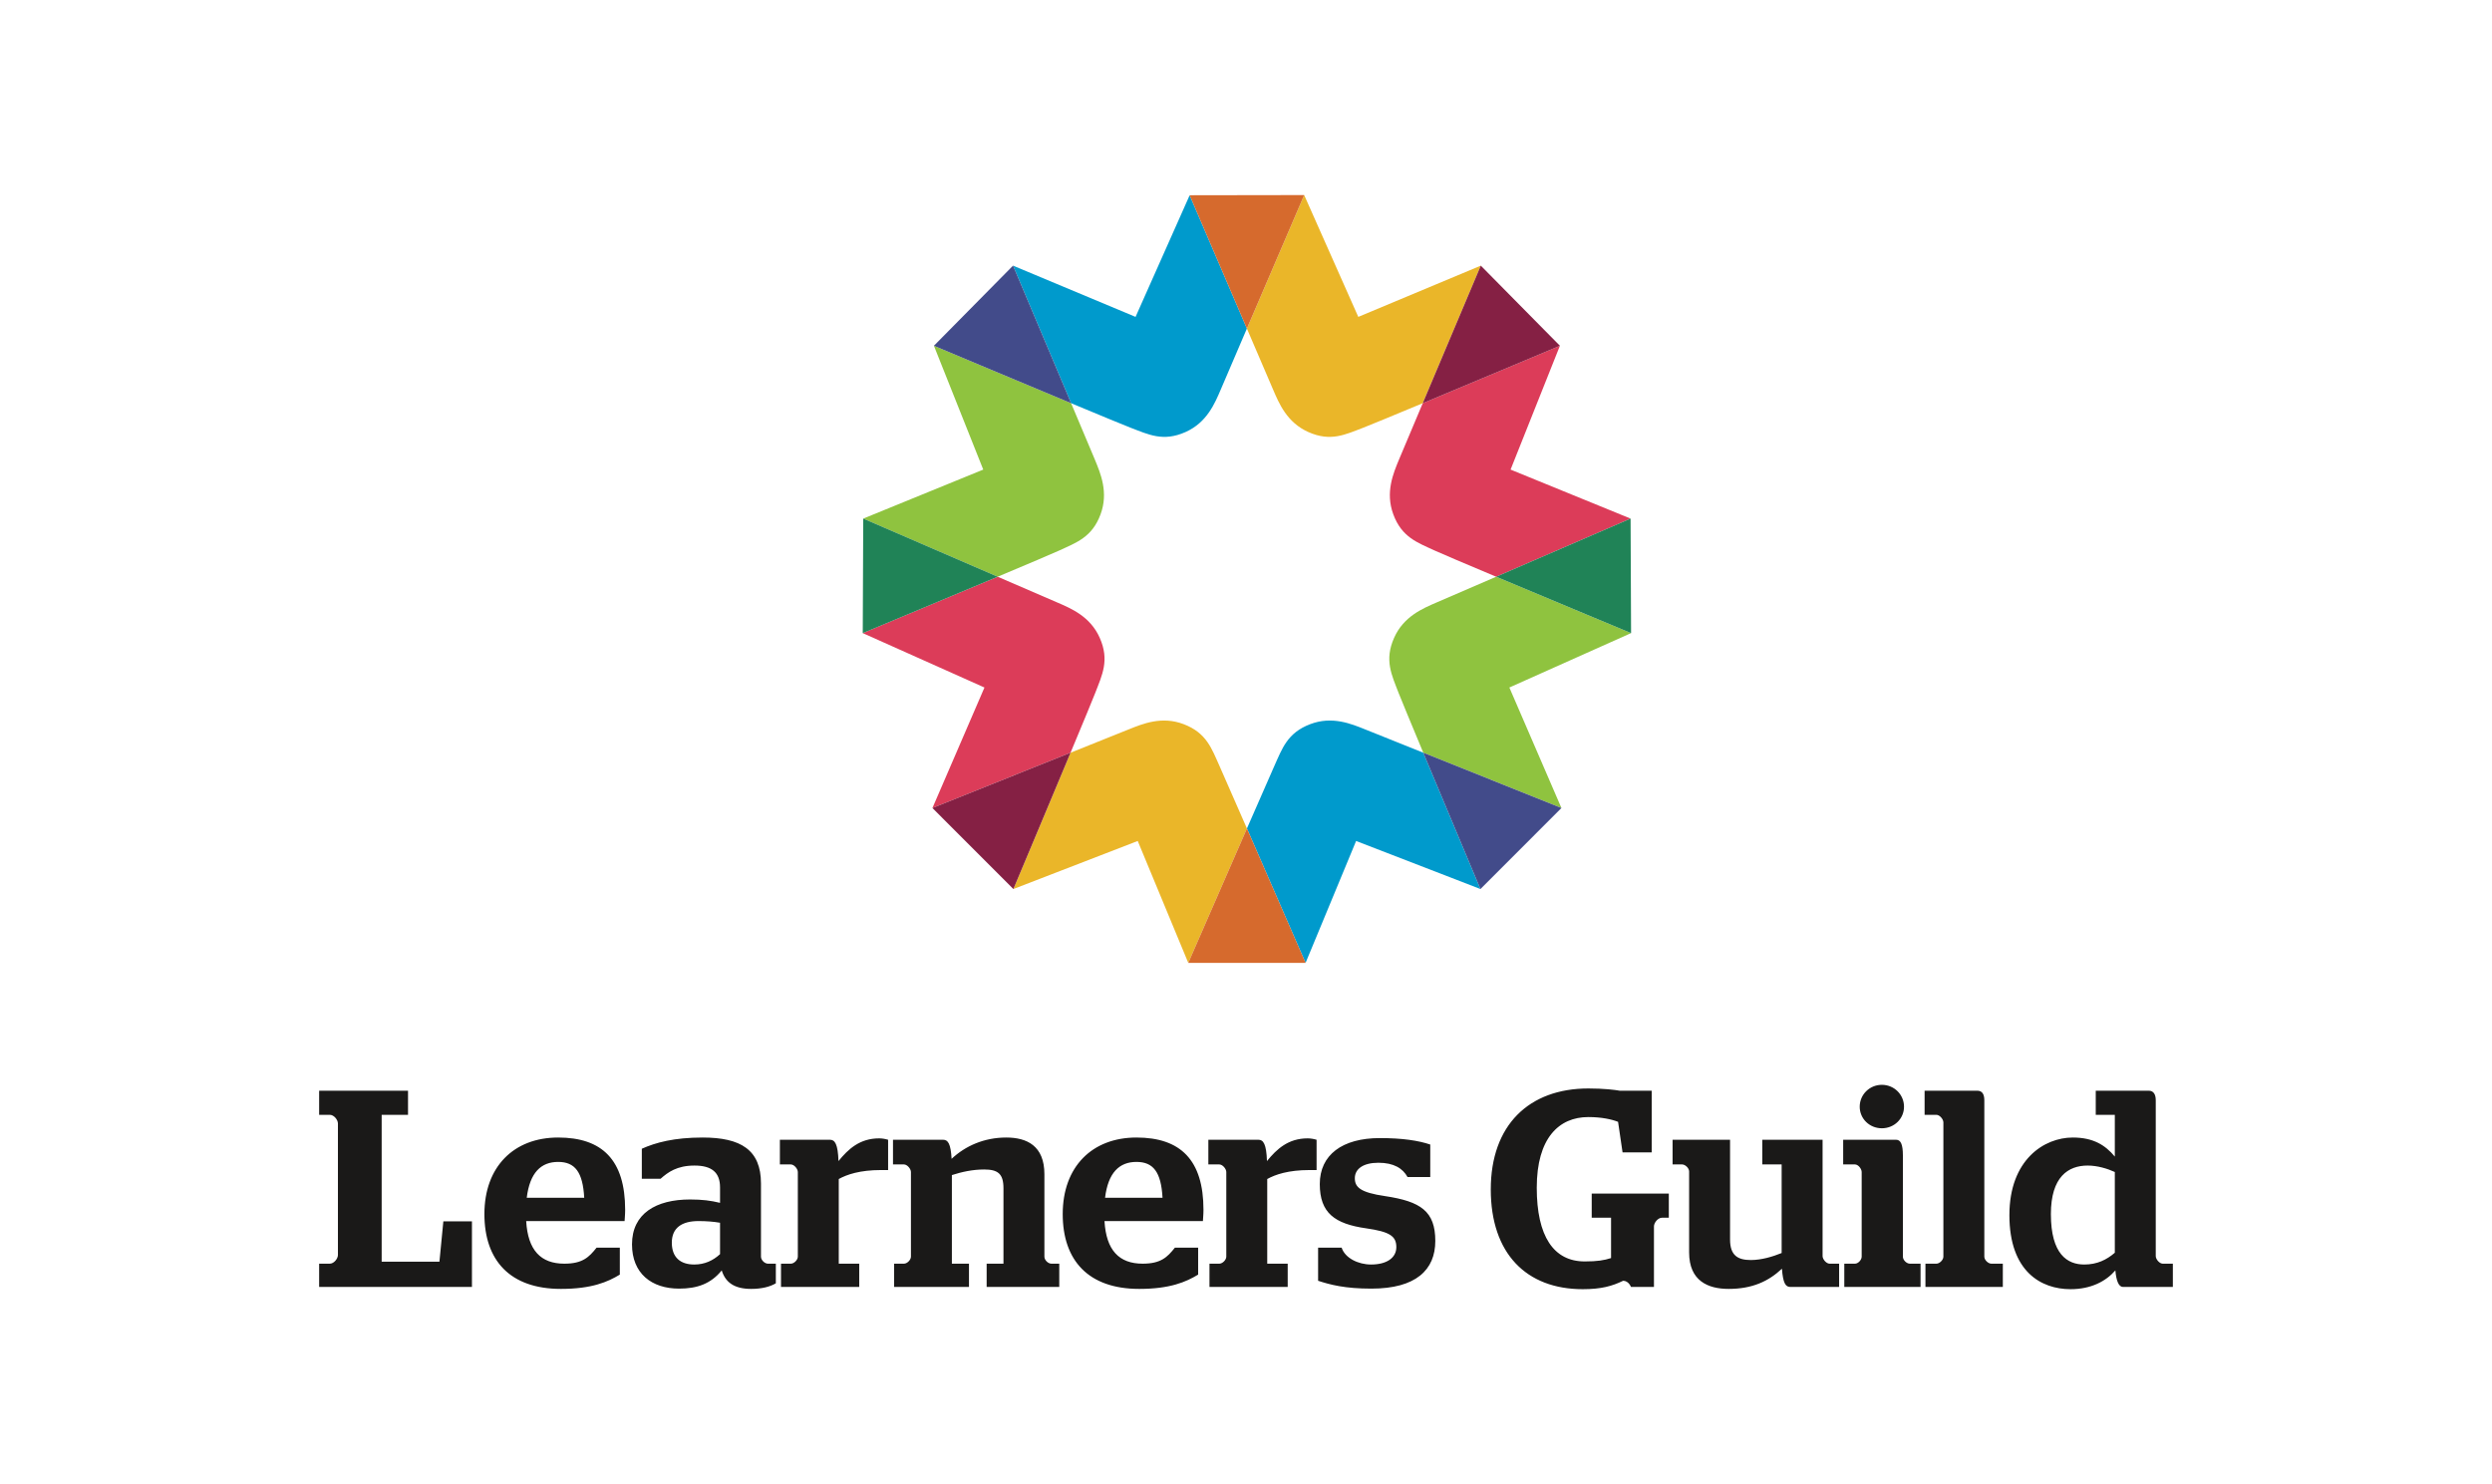 <?xml version="1.0" encoding="UTF-8"?>
<!DOCTYPE svg PUBLIC "-//W3C//DTD SVG 1.1//EN" "http://www.w3.org/Graphics/SVG/1.1/DTD/svg11.dtd">
<svg version="1.1" xmlns="http://www.w3.org/2000/svg" xmlns:xlink="http://www.w3.org/1999/xlink" x="0" y="0" width="2048" height="1220" viewBox="0, 0, 2048, 1220">
  <g id="Logo">
    <path d="M262.281,1057.815 L387.862,1057.815 L387.862,1003.896 L364.358,1003.896 L361.133,1037.077 L313.665,1037.077 L313.665,916.335 L335.325,916.335 L335.325,896.519 L262.281,896.519 L262.281,916.335 L271.037,916.335 C274.493,916.335 277.719,920.483 277.719,923.479 L277.719,1031.547 C277.719,1034.542 274.493,1038.69 271.037,1038.69 L262.281,1038.69 L262.281,1057.815 z M513.311,1003.666 C513.311,1002.514 513.771,998.596 513.771,994.449 C513.771,953.434 494.877,935 458.7,935 C422.294,935 398.099,958.964 398.099,997.905 C398.099,1035.925 419.068,1059.428 461.005,1059.428 C486.351,1059.428 499.485,1053.667 509.393,1047.677 L509.393,1025.556 L490.268,1025.556 C484.047,1033.39 478.747,1038.69 463.77,1038.69 C444.414,1038.69 433.815,1027.63 432.432,1003.666 L513.311,1003.666 z M458.7,955.047 C472.526,955.047 478.978,963.342 480.13,984.541 L432.893,984.541 C435.428,963.803 444.645,955.047 458.7,955.047 z M558.112,1059.198 C572.859,1059.198 584.149,1055.281 593.136,1044.22 C596.131,1053.898 603.275,1059.428 617.33,1059.428 C626.086,1059.428 632.999,1057.585 637.608,1054.82 L637.608,1038.69 L631.156,1038.69 C628.391,1038.69 625.395,1035.695 625.395,1032.929 L625.395,972.789 C625.395,945.138 608.805,935 577.467,935 C553.964,935 538.756,939.147 527.465,944.217 L527.465,968.872 L542.904,968.872 C548.895,963.572 556.268,958.042 570.785,958.042 C585.071,958.042 591.753,963.803 591.753,976.015 L591.753,988.688 C584.149,986.845 577.237,985.923 567.098,985.923 C539.217,985.923 519.401,997.444 519.401,1022.791 C519.401,1046.755 535.53,1059.198 558.112,1059.198 z M570.555,1039.381 C559.264,1039.381 552.121,1033.621 552.121,1021.408 C552.121,1009.196 560.416,1003.666 574.011,1003.666 C580.463,1003.666 586.454,1004.127 591.753,1005.048 L591.753,1030.856 C585.993,1036.155 579.08,1039.381 570.555,1039.381 z M641.854,1057.815 L706.142,1057.815 L706.142,1038.69 L689.321,1038.69 L689.321,969.102 C696.004,965.416 706.603,961.729 724.115,961.729 L729.876,961.729 L729.876,936.843 C727.572,936.152 725.037,935.691 722.502,935.691 C706.603,935.691 697.156,944.447 689.091,954.355 C688.63,940.299 686.095,936.843 682.178,936.843 L640.933,936.843 L640.933,957.12 L649.919,957.12 C652.684,957.12 655.68,960.807 655.68,963.342 L655.68,1032.929 C655.68,1035.464 652.684,1038.69 649.919,1038.69 L641.854,1038.69 L641.854,1057.815 z M734.814,1057.815 L796.337,1057.815 L796.337,1038.69 L782.281,1038.69 L782.281,965.876 C790.115,963.342 799.102,961.268 808.779,961.268 C820.07,961.268 824.679,964.724 824.679,976.706 L824.679,1038.69 L810.853,1038.69 L810.853,1057.815 L870.533,1057.815 L870.533,1038.69 L864.081,1038.69 C861.316,1038.69 858.32,1035.695 858.32,1032.929 L858.32,965.185 C858.32,941.682 843.804,935 826.983,935 C808.779,935 793.341,941.912 782.05,952.512 C781.359,940.069 779.055,936.843 775.138,936.843 L733.892,936.843 L733.892,957.12 L742.878,957.12 C745.644,957.12 748.639,960.807 748.639,963.342 L748.639,1032.929 C748.639,1035.464 745.644,1038.69 742.878,1038.69 L734.814,1038.69 L734.814,1057.815 z M988.585,1003.666 C988.585,1002.514 989.046,998.596 989.046,994.449 C989.046,953.434 970.151,935 933.975,935 C897.568,935 873.374,958.964 873.374,997.905 C873.374,1035.925 894.342,1059.428 936.279,1059.428 C961.626,1059.428 974.76,1053.667 984.668,1047.677 L984.668,1025.556 L965.543,1025.556 C959.322,1033.39 954.022,1038.69 939.044,1038.69 C919.689,1038.69 909.089,1027.63 907.707,1003.666 L988.585,1003.666 z M933.975,955.047 C947.8,955.047 954.252,963.342 955.404,984.541 L908.168,984.541 C910.702,963.803 919.919,955.047 933.975,955.047 z M993.984,1057.815 L1058.272,1057.815 L1058.272,1038.69 L1041.451,1038.69 L1041.451,969.102 C1048.133,965.416 1058.733,961.729 1076.245,961.729 L1082.005,961.729 L1082.005,936.843 C1079.701,936.152 1077.167,935.691 1074.632,935.691 C1058.733,935.691 1049.286,944.447 1041.221,954.355 C1040.76,940.299 1038.225,936.843 1034.308,936.843 L993.062,936.843 L993.062,957.12 L1002.049,957.12 C1004.814,957.12 1007.809,960.807 1007.809,963.342 L1007.809,1032.929 C1007.809,1035.464 1004.814,1038.69 1002.049,1038.69 L993.984,1038.69 L993.984,1057.815 z M1127.037,1059.198 C1163.674,1059.198 1179.573,1043.759 1179.573,1020.026 C1179.573,995.601 1167.591,987.536 1138.328,983.158 C1117.82,980.163 1113.442,975.785 1113.442,968.411 C1113.442,960.807 1120.355,955.738 1132.798,955.738 C1145.471,955.738 1152.844,960.346 1156.762,967.489 L1175.426,967.489 L1175.426,940.76 C1165.748,937.534 1152.844,935.461 1133.95,935.461 C1103.073,935.461 1084.639,949.286 1084.639,973.25 C1084.639,996.983 1096.852,1005.97 1122.889,1009.657 C1142.245,1012.422 1147.545,1016.109 1147.545,1025.095 C1147.545,1033.851 1139.71,1039.381 1126.807,1039.381 C1116.207,1039.381 1105.377,1034.082 1102.612,1025.556 L1083.257,1025.556 L1083.257,1052.746 C1093.165,1055.972 1105.147,1059.198 1127.037,1059.198 z M1300.744,1059.659 C1315.951,1059.659 1324.938,1057.124 1333.924,1052.746 C1338.533,1052.746 1340.376,1057.815 1340.376,1057.815 L1359.271,1057.815 L1359.271,1008.044 C1359.271,1005.048 1362.497,1000.901 1365.953,1000.901 L1371.483,1000.901 L1371.483,981.084 L1308.117,981.084 L1308.117,1000.901 L1324.016,1000.901 L1324.016,1034.082 C1318.256,1035.925 1312.725,1036.847 1302.356,1036.847 C1276.78,1036.847 1262.954,1016.109 1262.954,976.245 C1262.954,935.461 1281.158,918.179 1305.352,918.179 C1316.182,918.179 1324.477,920.022 1329.777,922.096 L1333.464,947.212 L1357.427,947.212 L1357.427,896.519 L1331.159,896.519 C1327.242,895.828 1318.256,894.676 1305.352,894.676 C1256.502,894.676 1225.165,924.861 1225.165,977.628 C1225.165,1030.395 1254.428,1059.659 1300.744,1059.659 z M1420.662,1059.428 C1440.018,1059.428 1453.382,1053.207 1464.443,1042.838 C1465.365,1054.82 1467.438,1057.815 1471.355,1057.815 L1511.449,1057.815 L1511.449,1038.69 L1503.615,1038.69 C1500.85,1038.69 1497.854,1035.003 1497.854,1032.469 L1497.854,936.843 L1448.313,936.843 L1448.313,957.12 L1464.212,957.12 L1464.212,1029.934 C1456.839,1032.929 1447.622,1035.695 1438.866,1035.695 C1428.266,1035.695 1421.815,1032.008 1421.815,1018.874 L1421.815,936.843 L1374.578,936.843 L1374.578,957.12 L1382.412,957.12 C1384.947,957.12 1388.173,960.116 1388.173,962.881 L1388.173,1029.473 C1388.173,1052.976 1403.842,1059.428 1420.662,1059.428 z M1515.696,1057.815 L1578.371,1057.815 L1578.371,1038.69 L1569.615,1038.69 C1566.849,1038.69 1563.854,1035.695 1563.854,1032.929 L1563.854,949.747 C1563.854,940.53 1562.011,936.843 1558.324,936.843 L1514.774,936.843 L1514.774,957.12 L1524.452,957.12 C1527.217,957.12 1529.982,960.807 1529.982,963.342 L1529.982,1032.929 C1529.982,1035.464 1527.217,1038.69 1524.452,1038.69 L1515.696,1038.69 L1515.696,1057.815 z M1546.572,927.396 C1556.711,927.396 1564.776,919.561 1564.776,909.653 C1564.776,899.745 1556.711,891.68 1546.572,891.68 C1536.434,891.68 1528.369,899.745 1528.369,909.653 C1528.369,919.561 1536.434,927.396 1546.572,927.396 z M1582.387,1057.815 L1645.984,1057.815 L1645.984,1038.69 L1636.536,1038.69 C1634.002,1038.69 1630.776,1035.695 1630.776,1032.929 L1630.776,904.353 C1630.776,899.284 1628.932,896.519 1625.015,896.519 L1581.696,896.519 L1581.696,916.335 L1591.373,916.335 C1594.138,916.335 1597.134,920.022 1597.134,922.557 L1597.134,1032.929 C1597.134,1035.464 1594.138,1038.69 1591.373,1038.69 L1582.387,1038.69 L1582.387,1057.815 z M1701.615,1059.659 C1718.435,1059.659 1730.648,1053.207 1738.482,1044.22 C1739.173,1052.746 1741.247,1057.815 1744.704,1057.815 L1785.719,1057.815 L1785.719,1038.69 L1777.424,1038.69 C1774.659,1038.69 1771.663,1035.003 1771.663,1032.469 L1771.663,904.353 C1771.663,899.515 1769.82,896.519 1765.903,896.519 L1722.353,896.519 L1722.353,916.335 L1738.021,916.335 L1738.021,950.668 C1730.187,941.221 1720.279,935 1703.458,935 C1679.955,935 1651.382,953.203 1651.382,998.827 C1651.382,1045.142 1677.42,1059.659 1701.615,1059.659 z M1712.905,1039.381 C1699.08,1039.381 1685.485,1031.086 1685.485,997.905 C1685.485,967.259 1699.771,958.042 1715.67,958.042 C1723.735,958.042 1732.03,960.577 1738.021,963.342 L1738.021,1029.703 C1731.339,1035.464 1723.505,1039.381 1712.905,1039.381 z" fill="#1A1918" id="Learners-Guild"/>
    <g id="Group-2">
      <path d="M1072.954,791.472 L1114.49,691.248 L1216.671,730.749 C1216.671,730.749 1189.604,666.331 1169.695,618.69 C1145.607,609.028 1126.104,601.221 1122.13,599.619 C1110.309,594.858 1094.725,588.391 1076.734,595.245 C1057.87,602.427 1053.74,615.306 1047.192,629.8 C1045.104,634.458 1035.865,655.522 1024.764,680.974 C1045.522,728.548 1072.954,791.472 1072.954,791.472" fill="#009ACC" id="Fill-1"/>
      <path d="M1340.467,520.386 C1340.467,520.386 1277.107,494.003 1229.619,474.041 C1204.95,484.706 1184.821,493.409 1180.762,495.141 C1169.098,500.177 1153.506,506.688 1145.712,524.283 C1137.517,542.738 1143.759,554.739 1149.42,569.594 C1151.22,574.229 1159.527,594.258 1169.697,618.693 C1217.401,637.8 1283.232,664.161 1283.232,664.161 L1240.437,565.107 L1340.467,520.386 z" fill="#8FC33F" id="Fill-3"/>
      <path d="M1216.673,730.748 L1283.233,664.162 C1283.233,664.162 1217.402,637.801 1169.698,618.694 C1189.601,666.335 1216.673,730.748 1216.673,730.748" fill="#424B8A" id="Fill-5"/>
      <path d="M1149.885,377.393 C1144.998,389.169 1138.379,404.681 1145.052,422.744 C1152.045,441.689 1164.879,445.946 1179.32,452.633 C1183.892,454.77 1204.542,463.505 1229.621,474.044 C1276.587,453.717 1340.064,426.258 1340.064,426.258 L1241.433,385.983 L1281.983,284.202 C1281.983,284.202 1217.025,311.508 1169.258,331.425 C1159.394,354.758 1151.51,373.496 1149.885,377.393" fill="#DC3C59" id="Fill-7"/>
      <path d="M1340.467,520.386 L1340.062,426.26 C1340.062,426.26 1276.59,453.719 1229.619,474.041 C1277.107,494.003 1340.467,520.386 1340.467,520.386" fill="#208357" id="Fill-9"/>
      <path d="M1046.148,319.952 C1051.165,331.679 1057.636,347.258 1075.222,355.115 C1093.636,363.35 1105.669,357.145 1120.528,351.501 C1125.145,349.742 1144.981,341.538 1169.254,331.427 C1189.113,284.262 1216.963,218.351 1216.963,218.351 L1116.285,260.471 L1071.82,160.341 C1071.82,160.341 1044.91,223.08 1024.737,270.06 C1035.555,295.215 1044.415,315.866 1046.148,319.952" fill="#EAB629" id="Fill-11"/>
      <path d="M1281.985,284.202 L1216.964,218.349 C1216.964,218.349 1189.109,284.265 1169.255,331.425 C1217.023,311.508 1281.985,284.202 1281.985,284.202" fill="#852044" id="Fill-13"/>
      <path d="M976.565,791.472 C976.565,791.472 1003.979,728.548 1024.764,680.974 C1013.636,655.522 1004.415,634.458 1002.309,629.8 C995.78,615.306 991.649,602.427 972.794,595.245 C954.785,588.391 939.21,594.858 927.371,599.619 C923.402,601.221 903.921,609.028 879.806,618.69 C859.925,666.331 832.83,730.749 832.83,730.749 L935.021,691.248 L976.565,791.472 z" fill="#EAB629" id="Fill-15"/>
      <path d="M900.082,569.592 C905.77,554.738 911.985,542.736 903.808,524.286 C895.996,506.687 880.422,500.175 868.722,495.14 C864.681,493.407 844.552,484.709 819.91,474.044 C772.422,494.001 709.035,520.385 709.035,520.385 L809.061,565.106 L766.297,664.164 C766.297,664.164 832.114,637.799 879.805,618.692 C890.002,594.257 898.305,574.227 900.082,569.592" fill="#DC3C59" id="Fill-17"/>
      <path d="M766.295,664.162 L832.828,730.749 C832.828,730.749 859.927,666.331 879.808,618.694 C832.117,637.801 766.295,664.162 766.295,664.162" fill="#852044" id="Fill-19"/>
      <path d="M870.208,452.631 C884.649,445.949 897.465,441.687 904.476,422.742 C911.14,404.684 904.503,389.168 899.634,377.391 C897.991,373.494 890.107,354.756 880.27,331.424 C832.494,311.511 767.518,284.201 767.518,284.201 L808.068,385.982 L709.437,426.261 C709.437,426.261 772.914,453.716 819.907,474.042 C844.977,463.503 865.614,454.773 870.208,452.631" fill="#8FC33F" id="Fill-21"/>
      <path d="M709.439,426.26 L709.034,520.386 C709.034,520.386 772.421,494.003 819.909,474.041 C772.911,453.719 709.439,426.26 709.439,426.26" fill="#208357" id="Fill-23"/>
      <path d="M928.972,351.5 C943.854,357.143 955.869,363.349 974.305,355.118 C991.891,347.261 998.335,331.682 1003.353,319.951 C1005.103,315.865 1013.973,295.219 1024.737,270.059 C1004.595,223.129 977.698,160.489 977.698,160.489 L933.234,260.47 L832.537,218.35 C832.537,218.35 860.374,284.266 880.273,331.426 C904.546,341.537 924.378,349.741 928.972,351.5" fill="#009ACC" id="Fill-25"/>
      <path d="M1071.82,160.342 L977.698,160.486 C977.698,160.486 1004.595,223.126 1024.737,270.061 C1044.91,223.077 1071.82,160.342 1071.82,160.342" fill="#D66A2D" id="Fill-27"/>
      <path d="M832.538,218.35 L767.518,284.203 C767.518,284.203 832.493,311.509 880.27,331.426 C860.375,284.262 832.538,218.35 832.538,218.35" fill="#424B8A" id="Fill-29"/>
      <path d="M1024.764,680.976 C1003.978,728.545 976.564,791.473 976.564,791.473 L1072.954,791.473 C1072.954,791.473 1045.522,728.545 1024.764,680.976" fill="#D66A2D" id="Fill-31"/>
    </g>
  </g>
</svg>
